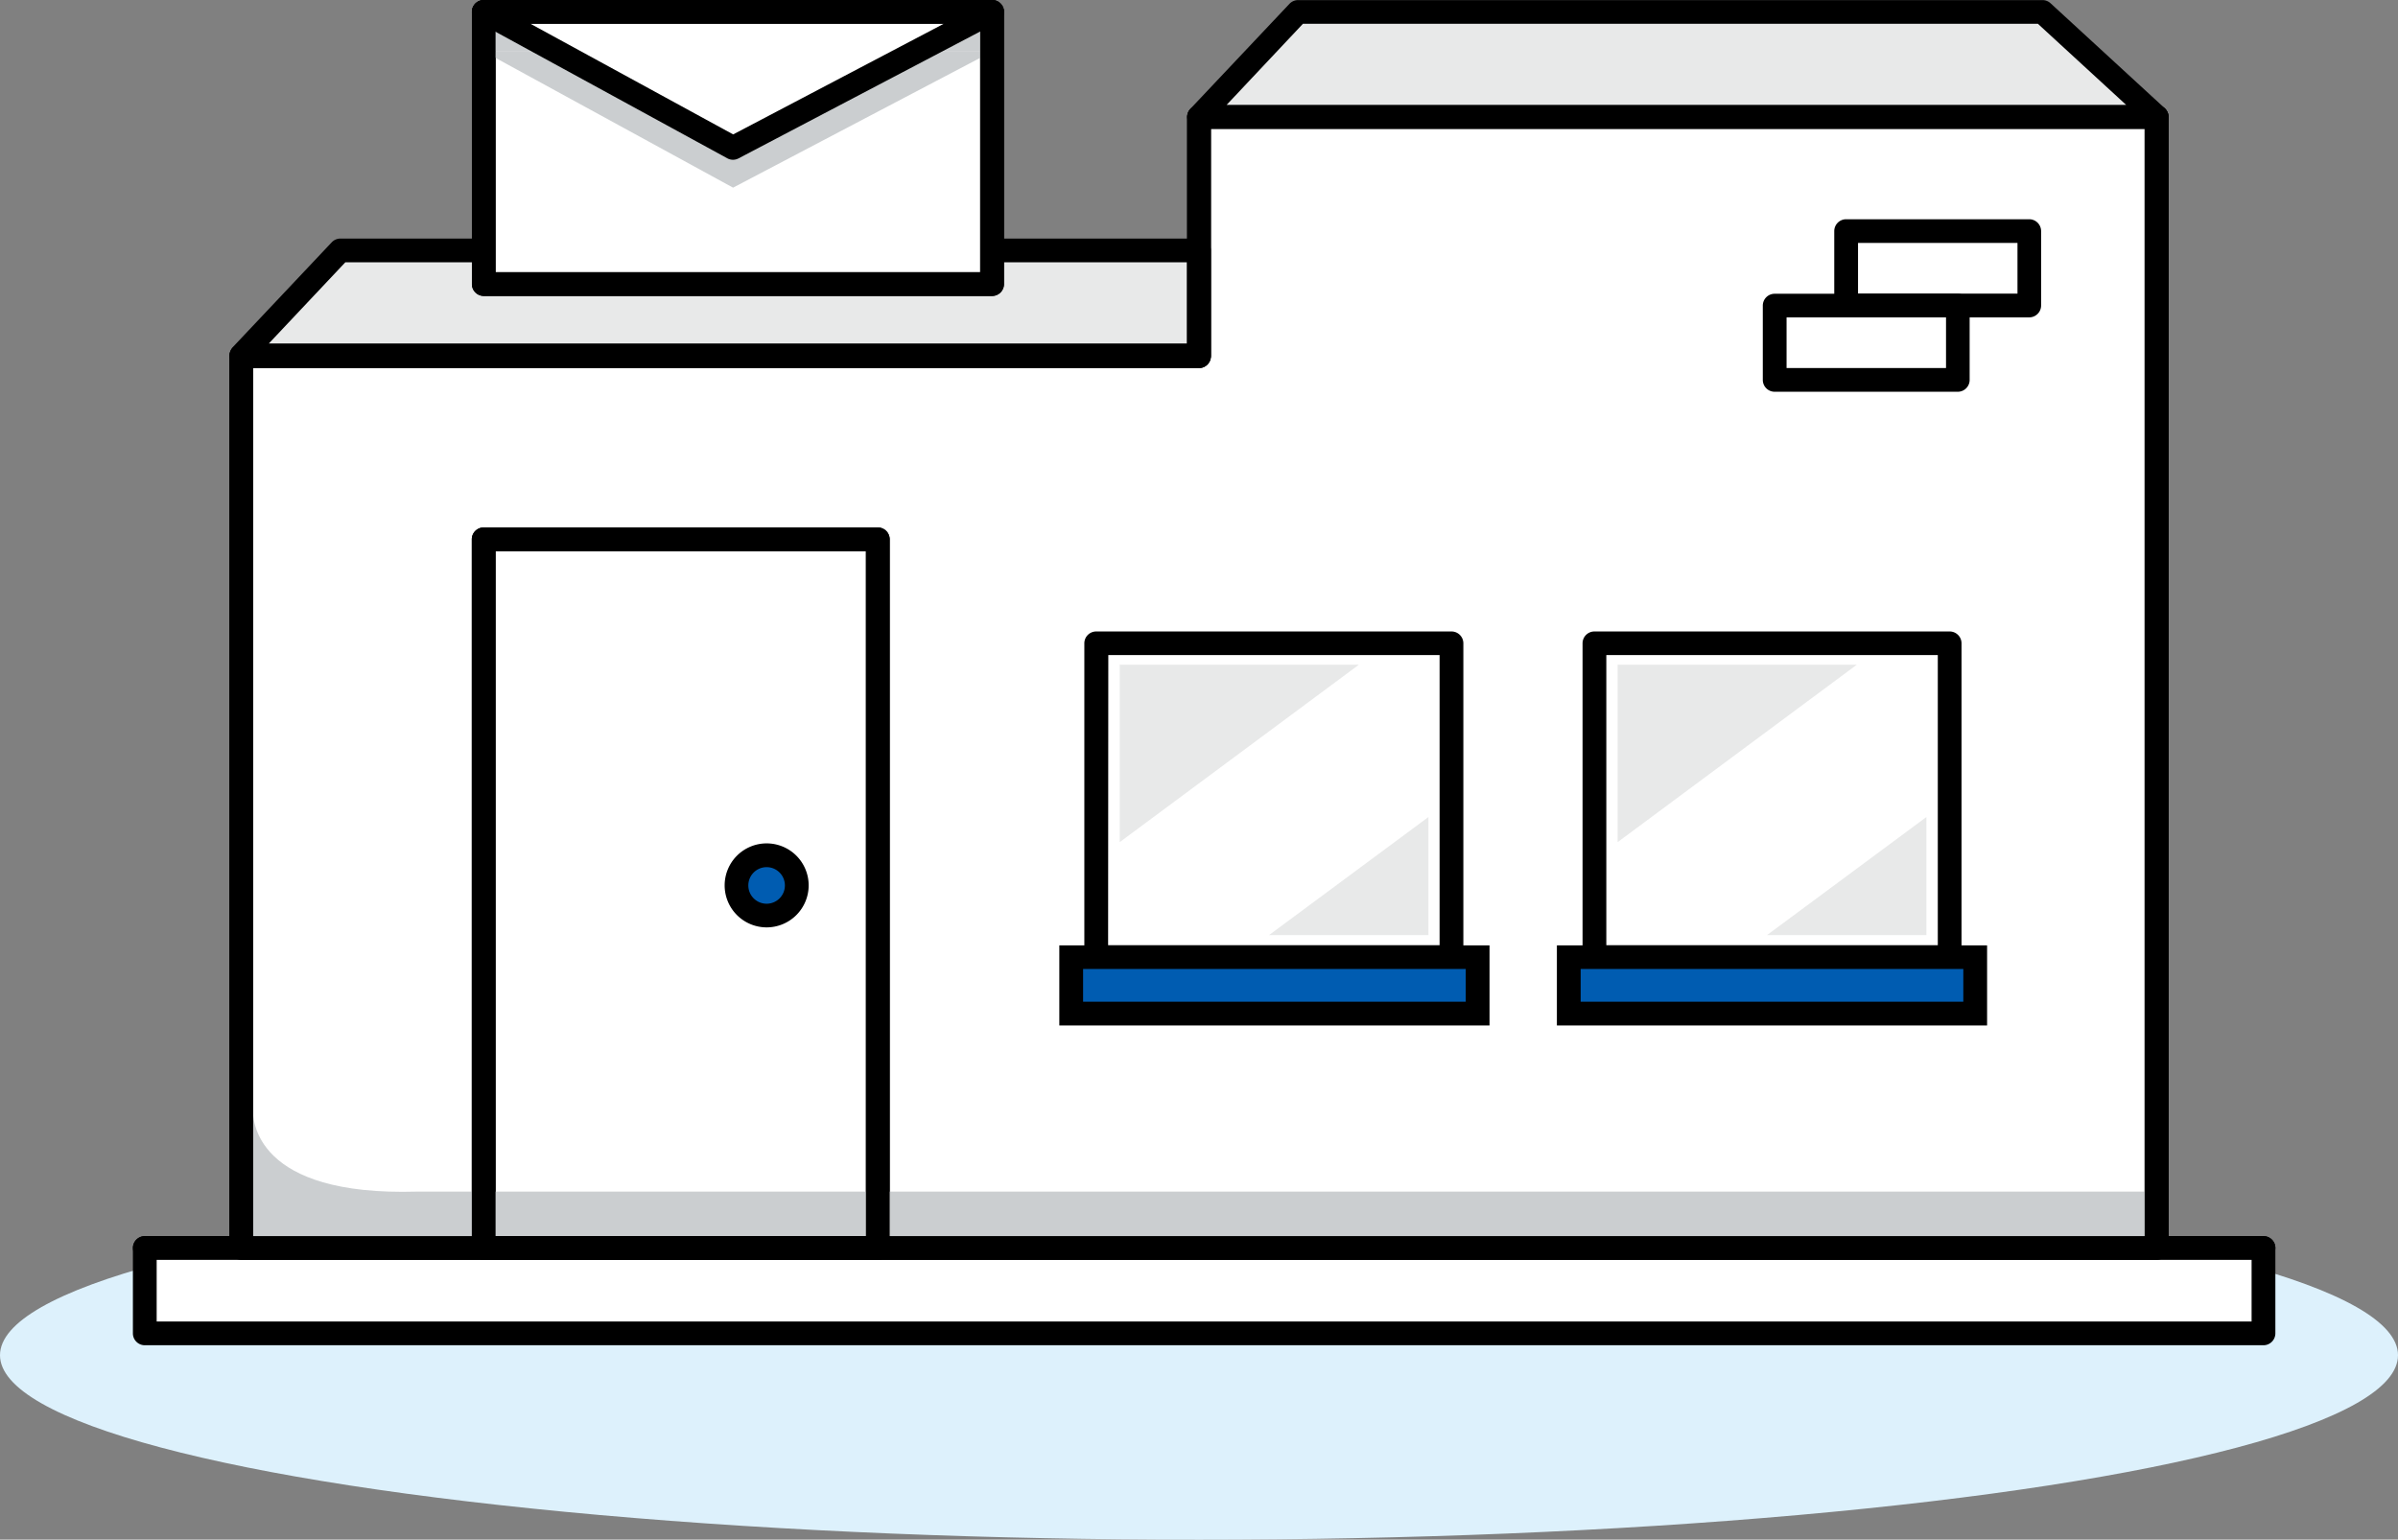<svg xmlns="http://www.w3.org/2000/svg" width="48.122" height="30.906" viewBox="0 0 48.122 30.906">
  <rect x="0" y="0" width="48.122" height="30.906" fill="#808080" stroke="none"/>
  <g id="Group_5258" data-name="Group 5258" transform="translate(-1029.918 -385.193)">
    <g id="Group_3241" data-name="Group 3241" transform="translate(1029.918 385.194)">
      <g id="Group_3210" data-name="Group 3210" transform="translate(0 23.499)">
        <g id="Group_3209" data-name="Group 3209">
          <g id="Group_3208" data-name="Group 3208">
            <g id="Group_3207" data-name="Group 3207">
              <ellipse id="Ellipse_23" data-name="Ellipse 23" cx="24.061" cy="3.704" rx="24.061" ry="3.704" fill="#ddf1fc"/>
            </g>
          </g>
        </g>
      </g>
      <g id="Group_3211" data-name="Group 3211" transform="translate(4.604 2.107)">
        <path id="Path_916" data-name="Path 916" d="M1060.776,395.635v-4.8h19.218v22.705h-38.436v-17.9h19.218Z" transform="translate(-1041.319 -390.592)" fill="#fff"/>
        <path id="Path_917" data-name="Path 917" d="M1079.659,413.439h-38.436a.239.239,0,0,1-.239-.238V395.3a.238.238,0,0,1,.239-.238h18.98V390.5a.239.239,0,0,1,.239-.238h19.218a.239.239,0,0,1,.239.238V413.2A.239.239,0,0,1,1079.659,413.439Zm-38.2-.477h37.959V390.734H1060.68V395.3a.239.239,0,0,1-.239.238h-18.98Z" transform="translate(-1040.984 -390.257)"/>
      </g>
      <g id="Group_3212" data-name="Group 3212" transform="translate(2.667 24.812)">
        <line id="Line_123" data-name="Line 123" x2="42.517" transform="translate(0.239 0.238)" fill="#fff"/>
        <path id="Path_918" data-name="Path 918" d="M1079.084,445.306h-42.517a.238.238,0,1,1,0-.477h42.517a.238.238,0,0,1,0,.477Z" transform="translate(-1036.328 -444.829)"/>
      </g>
      <g id="Group_3213" data-name="Group 3213" transform="translate(9.468 10.587)">
        <rect id="Rectangle_1072" data-name="Rectangle 1072" width="7.909" height="14.225" transform="translate(0.239 0.238)" fill="#fff"/>
        <path id="Path_919" data-name="Path 919" d="M1060.821,425.341h-7.908a.239.239,0,0,1-.239-.238V410.877a.239.239,0,0,1,.239-.238h7.908a.239.239,0,0,1,.239.238V425.1A.239.239,0,0,1,1060.821,425.341Zm-7.67-.477h7.432V411.116h-7.432Z" transform="translate(-1052.674 -410.639)"/>
      </g>
      <g id="Group_3214" data-name="Group 3214" transform="translate(21.76 12.672)">
        <rect id="Rectangle_1073" data-name="Rectangle 1073" width="7.129" height="6.303" transform="translate(0.239 0.238)" fill="#fff"/>
        <path id="Path_920" data-name="Path 920" d="M1089.587,422.429h-7.13a.238.238,0,0,1-.238-.238v-6.3a.238.238,0,0,1,.238-.238h7.13a.238.238,0,0,1,.238.238v6.3A.239.239,0,0,1,1089.587,422.429Zm-6.891-.477h6.652v-5.826H1082.7Z" transform="translate(-1082.219 -415.65)"/>
      </g>
      <g id="Group_3215" data-name="Group 3215" transform="translate(31.757 12.672)">
        <rect id="Rectangle_1074" data-name="Rectangle 1074" width="7.129" height="6.303" transform="translate(0.238 0.238)" fill="#fff"/>
        <path id="Path_921" data-name="Path 921" d="M1113.614,422.429h-7.129a.238.238,0,0,1-.238-.238v-6.3a.238.238,0,0,1,.238-.238h7.129a.238.238,0,0,1,.238.238v6.3A.238.238,0,0,1,1113.614,422.429Zm-6.89-.477h6.652v-5.826h-6.652Z" transform="translate(-1106.246 -415.65)"/>
      </g>
      <g id="Group_3216" data-name="Group 3216" transform="translate(23.823 0)">
        <path id="Path_922" data-name="Path 922" d="M1087.749,387.874l1.987-2.107h14.939l2.291,2.107Z" transform="translate(-1087.51 -385.528)" fill="#e8e9e9"/>
        <path id="Path_923" data-name="Path 923" d="M1106.632,387.777h-19.218a.238.238,0,0,1-.173-.4l1.988-2.107a.239.239,0,0,1,.173-.075h14.939a.238.238,0,0,1,.161.063l2.291,2.106a.239.239,0,0,1-.162.414Zm-18.665-.477h18.054l-1.773-1.63H1089.5Z" transform="translate(-1087.176 -385.194)"/>
      </g>
      <g id="Group_3217" data-name="Group 3217" transform="translate(4.604 4.787)">
        <path id="Path_924" data-name="Path 924" d="M1041.558,399.379l1.987-2.107h17.231v2.107Z" transform="translate(-1041.32 -397.034)" fill="#e8e9e9"/>
        <path id="Path_925" data-name="Path 925" d="M1060.442,399.282h-19.219a.239.239,0,0,1-.173-.4l1.988-2.107a.237.237,0,0,1,.173-.075h17.231a.239.239,0,0,1,.238.238v2.107A.238.238,0,0,1,1060.442,399.282Zm-18.666-.476H1060.2v-1.63h-16.889Z" transform="translate(-1040.985 -396.699)"/>
      </g>
      <g id="Group_3220" data-name="Group 3220" transform="translate(21.258 18.974)">
        <g id="Group_3218" data-name="Group 3218" transform="translate(0.239 0.238)">
          <rect id="Rectangle_1075" data-name="Rectangle 1075" width="8.156" height="1.133" fill="#005cb1"/>
        </g>
        <g id="Group_3219" data-name="Group 3219">
          <path id="Path_926" data-name="Path 926" d="M1089.646,432.408h-8.633V430.8h8.633Zm-8.156-.477h7.679v-.657h-7.679Z" transform="translate(-1081.013 -430.798)"/>
        </g>
      </g>
      <g id="Group_3223" data-name="Group 3223" transform="translate(31.243 18.974)">
        <g id="Group_3221" data-name="Group 3221" transform="translate(0.238 0.238)">
          <rect id="Rectangle_1076" data-name="Rectangle 1076" width="8.156" height="1.133" fill="#005cb1"/>
        </g>
        <g id="Group_3222" data-name="Group 3222">
          <path id="Path_927" data-name="Path 927" d="M1113.645,432.408h-8.633V430.8h8.633Zm-8.156-.477h7.679v-.657h-7.679Z" transform="translate(-1105.012 -430.798)"/>
        </g>
      </g>
      <g id="Group_3224" data-name="Group 3224" transform="translate(2.667 24.812)">
        <rect id="Rectangle_1077" data-name="Rectangle 1077" width="42.517" height="1.714" transform="translate(0.239 0.238)" fill="#fff"/>
        <path id="Path_928" data-name="Path 928" d="M1079.084,447.02h-42.517a.239.239,0,0,1-.239-.238v-1.714a.239.239,0,0,1,.239-.238h42.517a.239.239,0,0,1,.238.238v1.714A.239.239,0,0,1,1079.084,447.02Zm-42.279-.477h42.04v-1.237h-42.04Z" transform="translate(-1036.328 -444.829)"/>
      </g>
      <g id="Group_3227" data-name="Group 3227" transform="translate(14.541 16.929)">
        <g id="Group_3225" data-name="Group 3225" transform="translate(0.239 0.238)">
          <circle id="Ellipse_24" data-name="Ellipse 24" cx="0.605" cy="0.605" r="0.605" fill="#005cb1"/>
        </g>
        <g id="Group_3226" data-name="Group 3226">
          <path id="Path_929" data-name="Path 929" d="M1065.711,427.569a.843.843,0,1,1,.844-.843A.844.844,0,0,1,1065.711,427.569Zm0-1.209a.367.367,0,1,0,.367.367A.367.367,0,0,0,1065.711,426.36Z" transform="translate(-1064.868 -425.883)"/>
        </g>
      </g>
      <g id="Group_3233" data-name="Group 3233" transform="translate(9.468 0)">
        <g id="Group_3228" data-name="Group 3228">
          <rect id="Rectangle_1078" data-name="Rectangle 1078" width="10.202" height="5.463" transform="translate(0.239 0.238)" fill="#fff"/>
          <path id="Path_930" data-name="Path 930" d="M1063.115,391.134h-10.2a.239.239,0,0,1-.239-.238v-5.463a.239.239,0,0,1,.239-.238h10.2a.238.238,0,0,1,.238.238V390.9A.238.238,0,0,1,1063.115,391.134Zm-9.964-.477h9.725v-4.987h-9.725Z" transform="translate(-1052.674 -385.194)"/>
        </g>
        <g id="Group_3229" data-name="Group 3229" transform="translate(0.239 1.035)">
          <path id="Path_931" data-name="Path 931" d="M1058.252,390.414l5.2-2.732h-10.2Z" transform="translate(-1053.248 -387.683)" fill="#cbced0"/>
        </g>
        <g id="Group_3230" data-name="Group 3230" transform="translate(0.239 0.238)">
          <rect id="Rectangle_1079" data-name="Rectangle 1079" width="10.014" height="0.797" fill="#cbced0"/>
        </g>
        <g id="Group_3231" data-name="Group 3231" transform="translate(0)">
          <path id="Path_932" data-name="Path 932" d="M1058.252,388.5l5.2-2.732h-10.2Z" transform="translate(-1053.01 -385.528)" fill="#fff"/>
          <path id="Path_933" data-name="Path 933" d="M1057.918,388.4a.238.238,0,0,1-.115-.029l-5-2.731a.238.238,0,0,1,.114-.448h10.2a.238.238,0,0,1,.111.449l-5.2,2.731A.24.24,0,0,1,1057.918,388.4Zm-4.07-2.732,4.072,2.223,4.23-2.223Z" transform="translate(-1052.675 -385.194)"/>
        </g>
        <g id="Group_3232" data-name="Group 3232">
          <path id="Path_934" data-name="Path 934" d="M1063.115,391.134h-10.2a.239.239,0,0,1-.239-.238v-5.463a.239.239,0,0,1,.239-.238h10.2a.238.238,0,0,1,.238.238V390.9A.238.238,0,0,1,1063.115,391.134Zm-9.964-.477h9.725v-4.987h-9.725Z" transform="translate(-1052.674 -385.194)"/>
        </g>
      </g>
      <g id="Group_3234" data-name="Group 3234" transform="translate(5.069 22.162)">
        <path id="Path_935" data-name="Path 935" d="M1042.108,438.461s0,.017,0,.047c-.016.289.051,1.805,3.293,1.71h34.437l.234,0v.912h-37.959" transform="translate(-1042.103 -438.461)" fill="#cbced0"/>
      </g>
      <g id="Group_3235" data-name="Group 3235" transform="translate(4.604 2.107)">
        <path id="Path_936" data-name="Path 936" d="M1079.659,413.439h-38.436a.239.239,0,0,1-.239-.238V395.3a.238.238,0,0,1,.239-.238h18.98V390.5a.239.239,0,0,1,.239-.238h19.218a.239.239,0,0,1,.239.238V413.2A.239.239,0,0,1,1079.659,413.439Zm-38.2-.477h37.959V390.734H1060.68V395.3a.239.239,0,0,1-.239.238h-18.98Z" transform="translate(-1040.984 -390.257)"/>
      </g>
      <g id="Group_3236" data-name="Group 3236" transform="translate(9.468 10.587)">
        <path id="Path_937" data-name="Path 937" d="M1060.821,425.341h-7.908a.239.239,0,0,1-.239-.238V410.877a.239.239,0,0,1,.239-.238h7.908a.239.239,0,0,1,.239.238V425.1A.239.239,0,0,1,1060.821,425.341Zm-7.67-.477h7.432V411.116h-7.432Z" transform="translate(-1052.674 -410.639)"/>
      </g>
      <g id="Group_3237" data-name="Group 3237" transform="translate(22.47 13.342)">
        <path id="Path_938" data-name="Path 938" d="M1083.925,417.261v3.562l4.8-3.562Z" transform="translate(-1083.925 -417.261)" fill="#e8e9e9"/>
      </g>
      <g id="Group_3238" data-name="Group 3238" transform="translate(25.468 16.4)">
        <path id="Path_939" data-name="Path 939" d="M1094.327,426.983v-2.371l-3.2,2.371Z" transform="translate(-1091.13 -424.612)" fill="#e8e9e9"/>
      </g>
      <g id="Group_3239" data-name="Group 3239" transform="translate(32.462 13.342)">
        <path id="Path_940" data-name="Path 940" d="M1107.942,417.261v3.562l4.8-3.562Z" transform="translate(-1107.942 -417.261)" fill="#e8e9e9"/>
      </g>
      <g id="Group_3240" data-name="Group 3240" transform="translate(35.46 16.4)">
        <path id="Path_941" data-name="Path 941" d="M1118.344,426.983v-2.371l-3.2,2.371Z" transform="translate(-1115.146 -424.612)" fill="#e8e9e9"/>
      </g>
    </g>
    <g id="Group_3242" data-name="Group 3242" transform="translate(1066.726 389.593)">
      <rect id="Rectangle_1080" data-name="Rectangle 1080" width="3.674" height="1.494" transform="translate(0.239 0.239)" fill="#fff"/>
      <path id="Path_942" data-name="Path 942" d="M1122.3,397.739h-3.674a.239.239,0,0,1-.239-.238v-1.494a.239.239,0,0,1,.239-.238h3.674a.239.239,0,0,1,.238.238V397.5A.239.239,0,0,1,1122.3,397.739Zm-3.436-.477h3.2v-1.017h-3.2Z" transform="translate(-1118.386 -395.768)"/>
    </g>
    <g id="Group_3243" data-name="Group 3243" transform="translate(1065.293 391.087)">
      <rect id="Rectangle_1081" data-name="Rectangle 1081" width="3.674" height="1.494" transform="translate(0.239 0.238)" fill="#fff"/>
      <path id="Path_943" data-name="Path 943" d="M1118.854,401.329h-3.675a.238.238,0,0,1-.238-.238V399.6a.238.238,0,0,1,.238-.238h3.675a.238.238,0,0,1,.238.238v1.494A.238.238,0,0,1,1118.854,401.329Zm-3.436-.476h3.2v-1.017h-3.2Z" transform="translate(-1114.941 -399.359)"/>
    </g>
  </g>
</svg>
